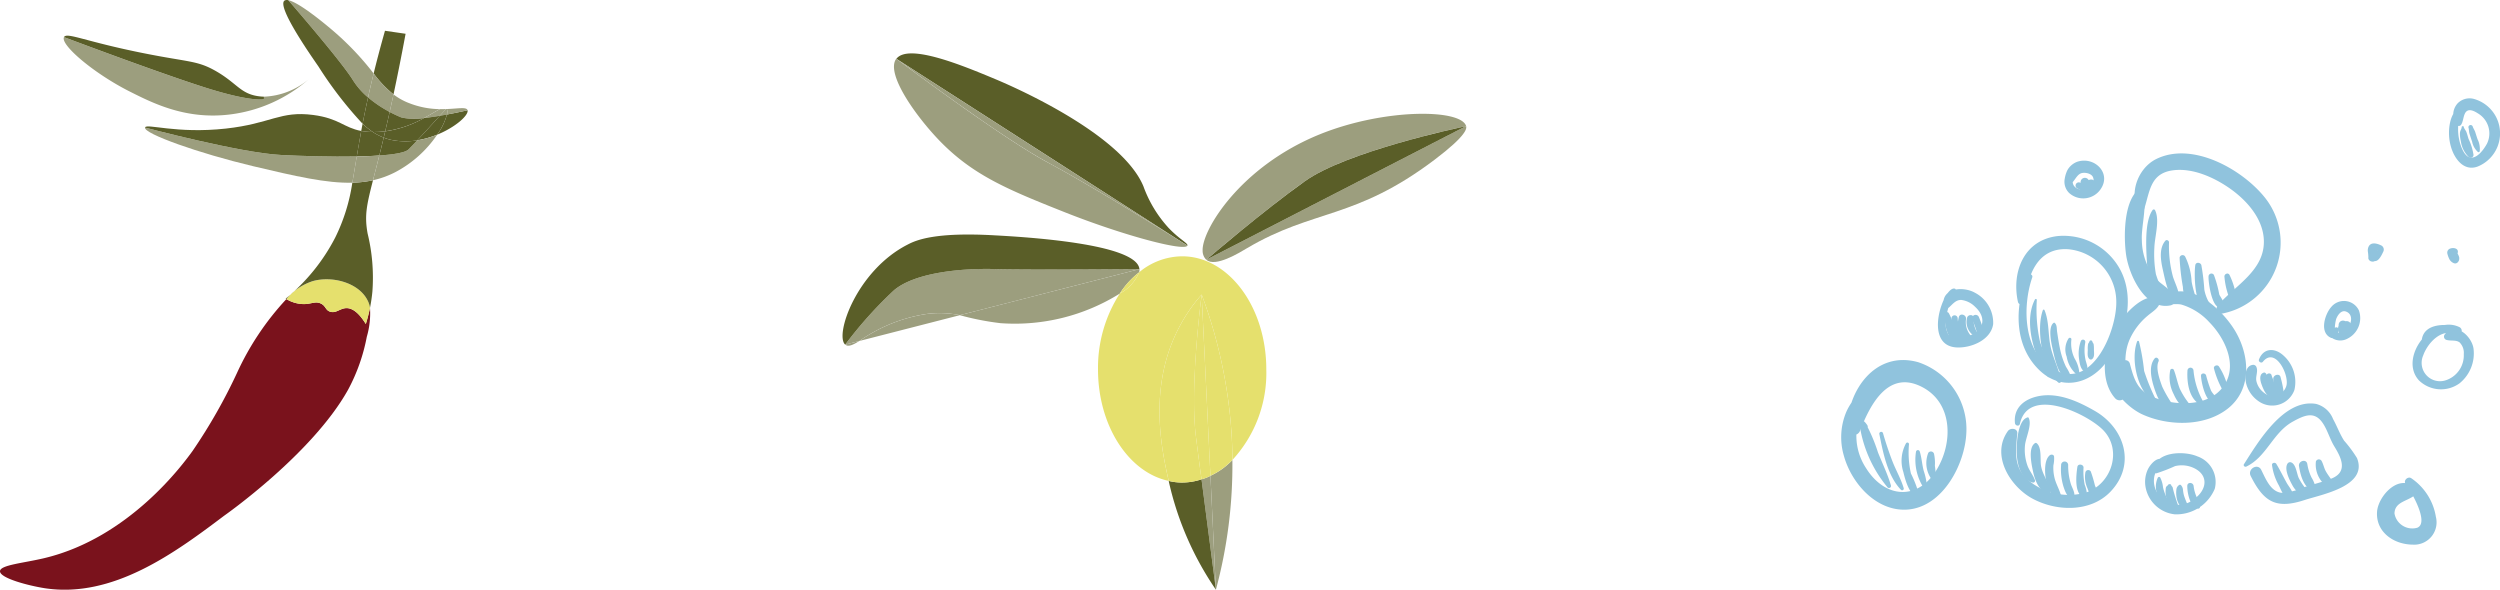 <svg id="components" xmlns="http://www.w3.org/2000/svg" xmlns:xlink="http://www.w3.org/1999/xlink" width="284.921" height="67.208" viewBox="0 0 284.921 67.208">
  <defs>
    <clipPath id="clip-path">
      <rect id="Rectangle_78" data-name="Rectangle 78" width="53.295" height="67.208" fill="none"/>
    </clipPath>
    <clipPath id="clip-path-2">
      <rect id="Rectangle_79" data-name="Rectangle 79" width="71.086" height="61.119" fill="none"/>
    </clipPath>
  </defs>
  <g id="Group_1474" data-name="Group 1474" clip-path="url(#clip-path)">
    <path id="Path_1883" data-name="Path 1883" d="M66.634,16.259c.143.555-1.343,1.916-3.46,2.781a7.284,7.284,0,0,0,1.113-2.3c1.317-.244,2.347-.486,2.347-.486" transform="translate(-13.349 -3.691)" fill="#5a5e28"/>
    <path id="Path_1884" data-name="Path 1884" d="M64.569,16.057c1.35-.054,2.239-.258,2.343.142,0,0-1.03.242-2.347.486a1.085,1.085,0,0,0,0-.627" transform="translate(-13.627 -3.631)" fill="#9c9e7e"/>
    <path id="Path_1885" data-name="Path 1885" d="M64.367,16.082a1.085,1.085,0,0,1,0,.627c-.261.05-.535.1-.81.138.322-.354.567-.631.69-.76l.124-.006" transform="translate(-13.425 -3.656)" fill="#9c9e7e"/>
    <path id="Path_1886" data-name="Path 1886" d="M62.912,17c.275-.042.55-.088.81-.138a7.3,7.3,0,0,1-1.113,2.295,10.686,10.686,0,0,1-2.266.642c.832-.884,1.871-2.03,2.568-2.8" transform="translate(-12.784 -3.812)" fill="#5a5e28"/>
    <path id="Path_1887" data-name="Path 1887" d="M63.8,16.089c-.123.129-.368.407-.69.76-.593.1-1.209.19-1.794.256.763-.414,1.368-.8,1.808-1.009.235.006.46,0,.676-.007" transform="translate(-12.977 -3.657)" fill="#9c9e7e"/>
    <path id="Path_1888" data-name="Path 1888" d="M61.958,17.039c-.7.768-1.736,1.914-2.568,2.8a7.981,7.981,0,0,1-2.877-.03,5.294,5.294,0,0,1-.951-.279c.053-.235.111-.472.17-.716a12.532,12.532,0,0,0,4.432-1.517c.586-.066,1.2-.155,1.794-.255" transform="translate(-11.829 -3.847)" fill="#5a5e28"/>
    <path id="Path_1889" data-name="Path 1889" d="M58.577,14.974a9.89,9.89,0,0,0,3.563.705c-.441.207-1.045.6-1.809,1.009a6.7,6.7,0,0,1-2.608-.067c-.379-.153-.832-.363-1.317-.619.052-.23.1-.459.157-.7.085-.4.182-.827.283-1.3a7.155,7.155,0,0,0,1.73.973" transform="translate(-11.998 -3.24)" fill="#9c9e7e"/>
    <path id="Path_1890" data-name="Path 1890" d="M59.083,20.375a10.686,10.686,0,0,0,2.266-.642,13.176,13.176,0,0,1-4.75,4.26,10.427,10.427,0,0,1-2.565.933c.2-.788.443-1.71.718-2.82,1.7-.117,2.96-.332,3.33-.692.242-.238.6-.606,1-1.04" transform="translate(-11.524 -4.384)" fill="#9c9e7e"/>
    <path id="Path_1891" data-name="Path 1891" d="M59.263,20.458c-.4.434-.76.8-1,1.04-.37.359-1.634.575-3.33.692.155-.617.323-1.294.5-2.04a5.286,5.286,0,0,0,.95.279,8,8,0,0,0,2.877.03" transform="translate(-11.703 -4.467)" fill="#5a5e28"/>
    <path id="Path_1892" data-name="Path 1892" d="M43.09,44.138a9.612,9.612,0,0,1-.367,3.31A20.94,20.94,0,0,1,40.6,53.459c-4.093,7.355-14.127,14.37-14.127,14.37-5.663,4.273-12.71,9.453-20.464,8.265C4.144,75.8.883,74.945.921,74.151c.03-.7,2.649-.916,4.994-1.47,9.736-2.3,15.886-10.758,16.957-12.234a61.977,61.977,0,0,0,5.062-8.892,31.655,31.655,0,0,1,5.611-8.394.033.033,0,0,0,.014-.017,3.906,3.906,0,0,0,2.011.57c.86-.01,1.293-.353,1.9-.07.595.274.515.738,1.05.928.691.247,1.154-.4,1.91-.4.505.006,1.257.306,2.179,1.81a18.64,18.64,0,0,0,.475-1.846" transform="translate(-0.921 -9.058)" fill="#7a121c"/>
    <path id="Path_1893" data-name="Path 1893" d="M51.231,43.576a18.642,18.642,0,0,1-.475,1.846c-.923-1.5-1.674-1.8-2.179-1.81-.756,0-1.219.643-1.91.4-.535-.19-.455-.654-1.05-.928-.612-.283-1.044.06-1.9.07a3.906,3.906,0,0,1-2.011-.57,6.463,6.463,0,0,1,3.059-2.06c2.211-.6,5.148.2,6.172,2.162a2.779,2.779,0,0,1,.3.893" transform="translate(-9.062 -8.496)" fill="#e5e06d"/>
    <path id="Path_1894" data-name="Path 1894" d="M51.482,38.907a18.288,18.288,0,0,1-.272,1.851,2.81,2.81,0,0,0-.3-.893c-1.024-1.965-3.962-2.758-6.172-2.162a6.469,6.469,0,0,0-3.059,2.06l-.082-.047a21.94,21.94,0,0,0,5.642-6.951A20.941,20.941,0,0,0,49.195,26.5a12.262,12.262,0,0,0,2.356-.281c-.752,2.936-.972,4.051-.619,6.05a21.277,21.277,0,0,1,.55,6.637" transform="translate(-9.041 -5.679)" fill="#5a5e28"/>
    <path id="Path_1895" data-name="Path 1895" d="M57.6,17.121a6.685,6.685,0,0,0,2.608.067A12.538,12.538,0,0,1,55.774,18.7c.157-.678.331-1.409.506-2.2.485.255.939.465,1.317.618" transform="translate(-11.872 -3.74)" fill="#5a5e28"/>
    <path id="Path_1896" data-name="Path 1896" d="M57.768,5.278c-.514,2.768-.992,5.115-1.377,6.914a12.808,12.808,0,0,1-2.263-2.384c.366-1.505.8-3.136,1.29-4.871.785.113,1.565.229,2.349.342" transform="translate(-11.543 -1.43)" fill="#5a5e28"/>
    <path id="Path_1897" data-name="Path 1897" d="M56.232,13.406c-.1.475-.2.906-.283,1.3-.054.24-.1.47-.157.7a13.724,13.724,0,0,1-2.461-1.658c.189-.856.4-1.763.639-2.728a12.757,12.757,0,0,0,2.263,2.384" transform="translate(-11.384 -2.645)" fill="#9c9e7e"/>
    <path id="Path_1898" data-name="Path 1898" d="M55.638,16.089c-.175.792-.349,1.524-.507,2.2a10.336,10.336,0,0,1-1.411.078,8.319,8.319,0,0,1-1.165-.941c.173-.905.38-1.906.621-3a13.724,13.724,0,0,0,2.461,1.658" transform="translate(-11.229 -3.326)" fill="#5a5e28"/>
    <path id="Path_1899" data-name="Path 1899" d="M55.422,19.254c-.059.244-.118.483-.17.717a6,6,0,0,1-1.241-.639,10.334,10.334,0,0,0,1.411-.078" transform="translate(-11.52 -4.289)" fill="#5a5e28"/>
    <path id="Path_1900" data-name="Path 1900" d="M54.794,19.961c-.182.746-.349,1.422-.5,2.04-.783.056-1.654.089-2.572.109.111-.678.237-1.4.379-2.178.042-.231.086-.479.132-.73a7.773,7.773,0,0,0,1.092.114c.075,0,.157.006.234.006a5.961,5.961,0,0,0,1.241.639" transform="translate(-11.062 -4.278)" fill="#5a5e28"/>
    <path id="Path_1901" data-name="Path 1901" d="M54.164,22.7c-.275,1.11-.518,2.032-.718,2.819a12.254,12.254,0,0,1-2.356.281c.162-.908.32-1.887.5-2.991.919-.019,1.789-.053,2.572-.109" transform="translate(-10.937 -4.976)" fill="#9c9e7e"/>
    <path id="Path_1902" data-name="Path 1902" d="M53.68,19.117c-.077,0-.158,0-.234-.006A7.767,7.767,0,0,1,52.355,19c.054-.266.1-.536.161-.822a8.172,8.172,0,0,0,1.165.941" transform="translate(-11.189 -4.074)" fill="#5a5e28"/>
    <path id="Path_1903" data-name="Path 1903" d="M45.7,22.012c-.182,1.1-.339,2.084-.5,2.991-2.955.078-6.456-.732-11.3-1.878-6.184-1.469-12.5-3.711-12.332-4.408,0,0,10.816,2.88,15.464,3.124,2.336.124,5.735.228,8.67.172" transform="translate(-5.041 -4.181)" fill="#9c9e7e"/>
    <path id="Path_1904" data-name="Path 1904" d="M45.7,21.63c-2.935.056-6.333-.048-8.67-.172-4.648-.244-15.464-3.124-15.464-3.124.124-.512,3.557.739,9.2.12,5.165-.567,6.2-2.049,9.974-1.553,2.957.388,3.478,1.454,5.474,1.822-.046.251-.09.5-.132.729-.142.78-.267,1.5-.379,2.178" transform="translate(-5.042 -3.799)" fill="#5a5e28"/>
    <path id="Path_1905" data-name="Path 1905" d="M51.7,8.938q-.354,1.448-.638,2.728a8.323,8.323,0,0,1-1.716-1.956C48.007,7.523,41.972.585,41.972.585c1.325.267,4.561,3.021,5.045,3.432A32.532,32.532,0,0,1,51.7,8.938" transform="translate(-9.116 -0.562)" fill="#9c9e7e"/>
    <path id="Path_1906" data-name="Path 1906" d="M50.922,11.661c-.241,1.091-.448,2.092-.621,3a44.2,44.2,0,0,1-5.038-6.533C44.19,6.581,40.569,1.357,41.378.64A.514.514,0,0,1,41.83.579s6.035,6.938,7.376,9.127a8.375,8.375,0,0,0,1.716,1.956" transform="translate(-8.974 -0.556)" fill="#5a5e28"/>
    <path id="Path_1907" data-name="Path 1907" d="M32.813,12.629a8.4,8.4,0,0,0,5.1-1.985,16.736,16.736,0,0,1-8.873,4C24,15.3,20.217,13.4,17.554,12.061,13.428,9.99,9.574,6.7,10.024,5.843c0,0,10.429,3.936,15.906,5.687s6.875,1.389,6.875,1.389Z" transform="translate(-2.731 -1.611)" fill="#9c9e7e"/>
    <path id="Path_1908" data-name="Path 1908" d="M32.822,12.588l-.007.29s-1.4.365-6.875-1.389S10.033,5.8,10.033,5.8c.314-.591,2.383.5,9.115,1.841,5.109,1.022,6.035.816,8.123,1.989C29.694,11,30.1,12.2,32.079,12.519a5.839,5.839,0,0,0,.743.069" transform="translate(-2.74 -1.57)" fill="#5a5e28"/>
  </g>
  <g id="Group_1476" data-name="Group 1476" transform="translate(96.027 6.088)" clip-path="url(#clip-path-2)">
    <path id="Path_1909" data-name="Path 1909" d="M210.413,19.151c.073.219.182.985-3.61,3.847-9.062,6.838-13.765,5.579-21.35,10.065-.948.564-3.629,2.205-4.649,1.33l.018-.018,29.555-15.207Z" transform="translate(-139.349 -10.87)" fill="#9c9e7e"/>
    <path id="Path_1910" data-name="Path 1910" d="M210.338,18.9l-.036.018c-.8.165-13.6,2.881-18.343,6.272-4.74,3.373-10.83,8.606-11.213,8.934l-.018.018a1.426,1.426,0,0,1-.419-1.04c-.11-2.3,4.266-9.589,13.383-13.272,7.329-2.954,16.063-2.9,16.646-.93" transform="translate(-139.274 -10.622)" fill="#9c9e7e"/>
    <path id="Path_1911" data-name="Path 1911" d="M210.379,19.173,180.824,34.379c.383-.329,6.473-5.561,11.213-8.934,4.741-3.391,17.54-6.109,18.342-6.272" transform="translate(-139.352 -10.874)" fill="#5a5e28"/>
    <path id="Path_1912" data-name="Path 1912" d="M175.852,36.635c5.288,0,9.591,5.761,9.591,12.891a14.6,14.6,0,0,1-3.865,10.32c0-1.113-.036-2.28-.128-3.483a55.557,55.557,0,0,0-3.373-15.37,18.377,18.377,0,0,0-2.443,3.5c-3.7,6.8-2.152,14.057-1.313,17.74-4.576-.966-8.058-6.29-8.058-12.708a15.608,15.608,0,0,1,2.48-8.642,4.873,4.873,0,0,0,2.206-2.425,7.738,7.738,0,0,1,4.9-1.823" transform="translate(-137.152 -13.512)" fill="#e5e06d"/>
    <path id="Path_1913" data-name="Path 1913" d="M183.859,63.978a54.547,54.547,0,0,1-1.878,14.787l-.621-12.982a8.165,8.165,0,0,0,2.5-1.8" transform="translate(-139.433 -17.645)" fill="#9c9e7e"/>
    <path id="Path_1914" data-name="Path 1914" d="M183.552,57.139c.091,1.2.127,2.37.127,3.483a8.179,8.179,0,0,1-2.5,1.8l-1-20.657a55.547,55.547,0,0,1,3.373,15.37" transform="translate(-139.255 -14.288)" fill="#e5e06d"/>
    <path id="Path_1915" data-name="Path 1915" d="M181.179,66.1l.62,12.982s-.893-6.838-1.641-12.58a4.395,4.395,0,0,0,1.021-.4" transform="translate(-139.252 -17.966)" fill="#9c9e7e"/>
    <path id="Path_1916" data-name="Path 1916" d="M180.026,41.769l1,20.657a4.4,4.4,0,0,1-1.02.4c-.238-1.768-.457-3.428-.621-4.759-.766-5.707.638-16.3.638-16.3" transform="translate(-139.101 -14.288)" fill="#e5e06d"/>
    <path id="Path_1917" data-name="Path 1917" d="M179.493,66.576c.748,5.743,1.641,12.58,1.641,12.58a35.377,35.377,0,0,1-5.342-12.215c-.019-.055-.019-.128-.036-.183a6.087,6.087,0,0,0,1.531.183,6.918,6.918,0,0,0,2.206-.365" transform="translate(-138.586 -18.037)" fill="#5a5e28"/>
    <path id="Path_1918" data-name="Path 1918" d="M178.687,58.069c.164,1.33.383,2.99.62,4.758a6.887,6.887,0,0,1-2.206.365,6.053,6.053,0,0,1-1.531-.183c-.839-3.683-2.388-10.939,1.313-17.74a18.416,18.416,0,0,1,2.443-3.5s-1.4,10.592-.638,16.3" transform="translate(-138.4 -14.288)" fill="#e5e06d"/>
    <path id="Path_1919" data-name="Path 1919" d="M170.139,29.2c1.313,1.4,2.316,1.823,2.225,2.1a.055.055,0,0,1-.036-.019l-.019-.018c-.018,0-.037-.019-.054-.037l-.2-.128c-.109-.054-.237-.145-.383-.237l-.291-.183L139.235,10.039,139.2,10c1.386-1.769,7.494.747,11.286,2.334,1.222.51,14.313,6.035,16.865,12.215a14.035,14.035,0,0,0,2.789,4.649" transform="translate(-133.061 -9.396)" fill="#5a5e28"/>
    <path id="Path_1920" data-name="Path 1920" d="M172.277,31.387a.056.056,0,0,0,.036.018c-.273.693-7.165-1.094-14.094-3.847-6.29-2.5-10.283-4.139-14.076-8.022-2.716-2.79-6.271-7.731-5.013-9.426h.019l.036.037c.821.619,12.034,9.024,17.3,11.832,4.449,2.37,12.107,7.11,14.842,8.806l.292.183c.145.091.273.183.383.237l.2.128c.019.018.036.037.055.037Z" transform="translate(-133.012 -9.504)" fill="#9c9e7e"/>
    <path id="Path_1921" data-name="Path 1921" d="M139.241,10.152l32.144,20.639c-2.735-1.7-10.393-6.436-14.842-8.806-5.269-2.807-16.482-11.214-17.3-11.832" transform="translate(-133.068 -9.51)" fill="#9c9e7e"/>
    <path id="Path_1922" data-name="Path 1922" d="M168.18,38.354a.867.867,0,0,1-.037.365,9.748,9.748,0,0,0-2.206,2.424,22.565,22.565,0,0,1-13.584,3.373,31,31,0,0,1-4.649-.912Z" transform="translate(-134.347 -13.772)" fill="#9c9e7e"/>
    <path id="Path_1923" data-name="Path 1923" d="M165.856,38.351,145.38,43.6a11.3,11.3,0,0,0-3.847-.128,18.071,18.071,0,0,0-7.585,3.064l-1.623.419a47.165,47.165,0,0,1,5.562-6.2c2.407-2.024,7.712-2.534,11.669-2.407,3.957.11,16.3,0,16.3,0" transform="translate(-132.023 -13.769)" fill="#9c9e7e"/>
    <path id="Path_1924" data-name="Path 1924" d="M169.182,41.208a9.748,9.748,0,0,1,2.206-2.424,4.867,4.867,0,0,1-2.206,2.424" transform="translate(-137.593 -13.837)" fill="#e5e06d"/>
    <path id="Path_1925" data-name="Path 1925" d="M165.8,37.653s-12.344.11-16.3,0c-3.957-.127-9.262.383-11.669,2.407a47.168,47.168,0,0,0-5.562,6.2c-1.221-1.058,1.277-8.423,7.111-11.4.967-.511,3.118-1.441,9.883-1.058,3.318.183,16.245.912,16.537,3.847" transform="translate(-131.969 -13.071)" fill="#5a5e28"/>
    <path id="Path_1926" data-name="Path 1926" d="M145.669,44.5l-11.432,2.935a18.062,18.062,0,0,1,7.585-3.063,11.284,11.284,0,0,1,3.847.127" transform="translate(-132.312 -14.665)" fill="#9c9e7e"/>
    <path id="Path_1927" data-name="Path 1927" d="M132.325,48.416,133.948,48c-.766.474-1.295.711-1.623.419" transform="translate(-132.023 -15.23)" fill="#9c9e7e"/>
  </g>
  <g id="Group_2058" data-name="Group 2058" transform="translate(181.968 -4789.134)">
    <path id="Path_2251" data-name="Path 2251" d="M215.627,161.559c-1.408,3.5-1.51,7.9,1.4,10.716,2.368,2.293,5.55,1.727,7.523-.751,2.285-2.869,3.515-7.363,1.673-10.749A7.341,7.341,0,0,0,219.132,157c-3.841.434-5.279,4.074-4.54,7.484.109.506.827.355.86-.116.2-2.937,1.413-6.11,4.889-5.865a6.035,6.035,0,0,1,5.464,6.075c.01,3.167-2.579,9.714-6.791,7.8-3.845-1.749-3.957-7.268-2.791-10.657.131-.382-.451-.525-.6-.164" transform="translate(-166.582 4659.037)" fill="#90c3dd"/>
    <path id="Path_2252" data-name="Path 2252" d="M227.766,162.543c.574.339,1.321.069,1.98.237a7.072,7.072,0,0,1,3.145,2c1.979,2.017,3.54,5.547,1.109,7.878-1.7,1.632-4.668,1.585-6.771.923-2.39-.751-2.828-1.9-3.4-4.1a.521.521,0,0,0-.756-.307c-3.039,1.836.121,5.181,2.206,6.12,2.925,1.32,7,1.408,9.641-.61,3-2.291,2.57-6.467.653-9.324-1.51-2.253-4.77-5.227-7.661-3.66a.534.534,0,0,0-.267.464c0,.056,0,.112,0,.167a.249.249,0,0,0,.122.212" transform="translate(-163.065 4661.077)" fill="#90c3dd"/>
    <path id="Path_2253" data-name="Path 2253" d="M224.472,157.409c.829-2.069.625-4.481,3.4-4.876,2.265-.321,4.721.79,6.529,2.055,1.9,1.331,3.757,3.393,3.878,5.828.174,3.506-3.248,5.2-5.231,7.489a.566.566,0,0,0,.547.936,8.238,8.238,0,0,0,4.849-13.152c-2.555-3.239-8.3-6.52-12.456-4.434-2.126,1.069-3.232,4.154-1.774,6.187a.144.144,0,0,0,.258-.034" transform="translate(-162.243 4656.019)" fill="#90c3dd"/>
    <path id="Path_2254" data-name="Path 2254" d="M205.073,169.709c-1.609-.413-3.024,1.452-3.6,2.723a7.454,7.454,0,0,0-.305,5.022c.848,3.123,3.665,6.35,7.157,6.165,4.077-.217,6.659-5.138,6.809-8.767a8.035,8.035,0,0,0-5.481-8.033c-4.88-1.374-8.089,3.213-8.111,7.567a.764.764,0,0,0,1.492.2c1.168-3,3.2-6.871,6.98-4.979,3.648,1.825,3.609,6.479,1.687,9.546-2.193,3.5-5.882,3.117-7.989-.249a6.685,6.685,0,0,1-1.02-4.8c.352-1.737,2.07-2.644,2.467-4.236a.133.133,0,0,0-.09-.158" transform="translate(-173 4663.596)" fill="#90c3dd"/>
    <path id="Path_2257" data-name="Path 2257" d="M227.522,161.865c-1.933-.865-4.4,2.182-5.218,3.661-1.211,2.194-1.65,5.775.153,7.741a.694.694,0,0,0,1.153-.3c.33-2.277-.512-4.282.512-6.529a7.538,7.538,0,0,1,2.011-2.611c.652-.553,1.314-.865,1.474-1.746a.2.2,0,0,0-.086-.212" transform="translate(-163.336 4661.291)" fill="#90c3dd"/>
    <path id="Path_2258" data-name="Path 2258" d="M224.517,153.328c-1.892,1.24-1.856,5.591-1.578,7.536.332,2.319,2.2,6.414,5.113,5.761a.641.641,0,0,0,.376-.927c-.485-1.06-1.52-1.4-2.257-2.284a7.113,7.113,0,0,1-1.436-4.236c-.088-1.651.752-4.327,0-5.79a.163.163,0,0,0-.223-.059" transform="translate(-162.6 4657.302)" fill="#90c3dd"/>
    <path id="Path_2259" data-name="Path 2259" d="M245.546,176.363c.547.715,2.769,4.441,1.326,5.01a2.056,2.056,0,0,1-2.589-1.62c.021-1.345,1.486-1.392,2.293-2.083a.651.651,0,0,0-.13-1.01c-1.812-1.356-4.03,1.166-4.151,2.885-.162,2.325,1.909,3.729,4.049,3.751A2.548,2.548,0,0,0,249,180.131a6.584,6.584,0,0,0-2.813-4.407c-.373-.243-.926.262-.64.64" transform="translate(-153.354 4667.908)" fill="#90c3dd"/>
    <path id="Path_2260" data-name="Path 2260" d="M246.418,165.681a4.618,4.618,0,0,1,1.659-.913,4.13,4.13,0,0,1,1.976.23.474.474,0,0,0,.363-.863c-3.114-1.575-7.018,3.464-4.652,6.051a3.606,3.606,0,0,0,4.625.336,4.38,4.38,0,0,0,1.594-3.963c-.19-1.368-2-3.108-3.257-1.634a.393.393,0,0,0,.171.647c.473.142,1.081-.021,1.492.279a1.679,1.679,0,0,1,.485,1.352,2.985,2.985,0,0,1-2.06,2.974,2.091,2.091,0,0,1-2.563-2.835c.484-1.387,2.073-3.146,3.688-2.392l.363-.861c-1.349-.367-3.842-.466-4.195,1.354a.215.215,0,0,0,.311.237" transform="translate(-152.049 4662.299)" fill="#90c3dd"/>
    <path id="Path_2262" data-name="Path 2262" d="M216.034,161.9c-1.327,2.529-.1,6.6,1.451,8.8.081.111.316.091.295-.081a25.984,25.984,0,0,0-1.159-3.814,17.234,17.234,0,0,1-.38-4.848.112.112,0,0,0-.206-.056" transform="translate(-166.077 4661.356)" fill="#90c3dd"/>
    <path id="Path_2263" data-name="Path 2263" d="M216.564,162.741c-.8,2.207-.066,6.644,1.747,8.232a.2.2,0,0,0,.33-.193c-.242-1.374-.954-2.632-1.225-4.021-.258-1.32-.142-2.768-.662-4.018a.1.1,0,0,0-.19,0" transform="translate(-165.711 4661.745)" fill="#90c3dd"/>
    <path id="Path_2264" data-name="Path 2264" d="M217.4,163.711c-.715.56-.181,2.619-.016,3.359.223.975.652,2.925,1.824,3.176a.2.2,0,0,0,.245-.245,5.579,5.579,0,0,0-.633-1.292,9.04,9.04,0,0,1-.709-2.176c-.124-.59-.209-1.194-.3-1.79-.058-.364.009-.767-.268-1.032a.1.1,0,0,0-.139,0" transform="translate(-165.331 4662.226)" fill="#90c3dd"/>
    <path id="Path_2265" data-name="Path 2265" d="M218.562,164.932a2.307,2.307,0,0,0-.212,2.076,3.411,3.411,0,0,0,1.165,2.057.19.19,0,0,0,.282-.162,3.822,3.822,0,0,0-.546-1.694,3.911,3.911,0,0,1-.369-2.142.176.176,0,0,0-.32-.134" transform="translate(-164.78 4662.778)" fill="#90c3dd"/>
    <path id="Path_2266" data-name="Path 2266" d="M219.47,165.18a4.148,4.148,0,0,0-.2,1.985c.077.528.156,1.241.681,1.5a.149.149,0,0,0,.215-.087c.173-.444-.072-.868-.162-1.315a5.077,5.077,0,0,1-.025-1.939.263.263,0,0,0-.507-.14" transform="translate(-164.295 4662.848)" fill="#90c3dd"/>
    <path id="Path_2267" data-name="Path 2267" d="M220.124,165.175c-.018.111-.121.177-.153.3a3,3,0,0,0-.034.641c0,.346-.093.807.19,1.056a.234.234,0,0,0,.323,0c.283-.249.193-.711.19-1.056a4.058,4.058,0,0,0-.029-.6c-.025-.146-.14-.223-.158-.344a.172.172,0,0,0-.329,0" transform="translate(-163.965 4662.876)" fill="#90c3dd"/>
    <path id="Path_2268" data-name="Path 2268" d="M223.832,165.173c-.73,1.995,0,5.538,1.794,6.788a.217.217,0,0,0,.317-.243,23.749,23.749,0,0,1-1.306-3.2,24.564,24.564,0,0,0-.582-3.349.116.116,0,0,0-.223,0" transform="translate(-162.242 4662.893)" fill="#90c3dd"/>
    <path id="Path_2269" data-name="Path 2269" d="M225.236,166.482c-.746.908-.345,2.458-.016,3.452s1.035,2.773,2.352,2.586a.172.172,0,0,0,.1-.249,14.341,14.341,0,0,1-1.572-2.58c-.261-.715-.777-2.12-.422-2.869.125-.264-.226-.6-.442-.339" transform="translate(-161.644 4663.508)" fill="#90c3dd"/>
    <path id="Path_2270" data-name="Path 2270" d="M226.337,167.407a4.184,4.184,0,0,0,.4,2.744c.364.811.93,1.7,1.9,1.659.112,0,.223-.139.142-.245a8.918,8.918,0,0,1-1.358-2.057c-.271-.69-.4-1.432-.661-2.1a.223.223,0,0,0-.426,0" transform="translate(-160.966 4663.917)" fill="#90c3dd"/>
    <path id="Path_2271" data-name="Path 2271" d="M227.641,167.5c-.084,1.476.218,3.478,1.8,4.018.127.043.209-.1.158-.206a8.94,8.94,0,0,1-1.268-3.811.344.344,0,0,0-.689,0" transform="translate(-160.308 4663.88)" fill="#90c3dd"/>
    <path id="Path_2272" data-name="Path 2272" d="M228.684,167.89c.055.86.571,3.376,1.833,3.163a.185.185,0,0,0,.127-.223c-.094-.481-.6-.839-.821-1.28a15.693,15.693,0,0,1-.563-1.737c-.108-.289-.6-.273-.575.077" transform="translate(-159.808 4664.089)" fill="#90c3dd"/>
    <path id="Path_2273" data-name="Path 2273" d="M229.7,167.375a10.488,10.488,0,0,0,1.354,3.048.206.206,0,0,0,.349-.143,7.5,7.5,0,0,0-1.128-3.146c-.172-.3-.7-.1-.575.242" transform="translate(-159.337 4663.792)" fill="#90c3dd"/>
    <path id="Path_2274" data-name="Path 2274" d="M225.171,155.008c-.939,1.314-.728,4.45-.635,5.992.084,1.4.358,3.639,1.917,4.139.18.057.289-.146.223-.292a12.116,12.116,0,0,1-1.122-2.54,13.147,13.147,0,0,1-.174-3.052c.04-1.234.641-3.117.072-4.246a.164.164,0,0,0-.28,0" transform="translate(-161.817 4658.072)" fill="#90c3dd"/>
    <path id="Path_2275" data-name="Path 2275" d="M226.094,157.375c-.758.9-.52,2.269-.279,3.34.248,1.1.615,3.049,1.553,3.8a.138.138,0,0,0,.226-.059c.316-.936-.345-2.077-.628-2.964a13.355,13.355,0,0,1-.453-3.944c-.006-.195-.273-.344-.419-.173" transform="translate(-161.281 4659.197)" fill="#90c3dd"/>
    <path id="Path_2276" data-name="Path 2276" d="M227.031,158.789a25.51,25.51,0,0,0,.375,3.306,3.326,3.326,0,0,0,1.34,2.571.235.235,0,0,0,.351-.2c-.1-1.022-.537-1.985-.7-3a7.229,7.229,0,0,0-.737-2.843.342.342,0,0,0-.633.171" transform="translate(-160.592 4659.748)" fill="#90c3dd"/>
    <path id="Path_2277" data-name="Path 2277" d="M228.265,159.31c-.162.879-.134,5.56,1.591,5.071a.2.2,0,0,0,.143-.143,1.142,1.142,0,0,0-.237-.777,4.758,4.758,0,0,1-.47-1.343,25.386,25.386,0,0,0-.341-2.807c-.1-.308-.619-.369-.686,0" transform="translate(-160.036 4660.03)" fill="#90c3dd"/>
    <path id="Path_2278" data-name="Path 2278" d="M229.269,160.206c-.05.577.413,4.114,1.56,3.463.49-.279-.22-1.1-.339-1.4a12.837,12.837,0,0,0-.612-2.226.329.329,0,0,0-.609.164" transform="translate(-159.532 4660.423)" fill="#90c3dd"/>
    <path id="Path_2279" data-name="Path 2279" d="M230.5,160.288a8.536,8.536,0,0,0,.994,3.323c.128.174.457.14.447-.121a8.8,8.8,0,0,0-.864-3.444c-.173-.332-.646-.094-.577.242" transform="translate(-158.949 4660.424)" fill="#90c3dd"/>
    <path id="Path_2283" data-name="Path 2283" d="M202.625,171.987l-.013.018c.133.433.8.149.569-.239a3.2,3.2,0,0,0-.3-.382.351.351,0,0,0-.594.246,14.432,14.432,0,0,0,3.205,7.225.229.229,0,0,0,.38-.221c-.375-1.289-.979-2.517-1.476-3.763a19.088,19.088,0,0,0-1.46-3.416c-.184.139-.366.28-.549.42a1.379,1.379,0,0,1,.3.265c.043-.173.088-.345.137-.519-.055.012-.109.024-.162.032-.192-.015-.229.292-.044.333" transform="translate(-172.332 4665.831)" fill="#90c3dd"/>
    <path id="Path_2284" data-name="Path 2284" d="M203.824,172.384c.419,2.1.924,4.746,2.465,6.349a.189.189,0,0,0,.313-.183c-.317-1.073-.9-2.057-1.3-3.1s-.755-2.1-1.063-3.179a.216.216,0,0,0-.416.114" transform="translate(-171.605 4666.226)" fill="#90c3dd"/>
    <path id="Path_2285" data-name="Path 2285" d="M206.044,173.033a4.149,4.149,0,0,0-.305,3.281c.234.978.641,2.421,1.56,2.946a.19.19,0,0,0,.283-.162,13.023,13.023,0,0,0-.982-2.626,10.89,10.89,0,0,1-.22-3.347.182.182,0,0,0-.336-.091" transform="translate(-170.784 4666.622)" fill="#90c3dd"/>
    <path id="Path_2286" data-name="Path 2286" d="M206.686,173.687a5.888,5.888,0,0,0,1,4.345c.086.108.258.015.26-.106a7.2,7.2,0,0,0-.38-2.013c-.2-.733-.232-1.511-.46-2.226a.218.218,0,0,0-.417,0" transform="translate(-170.286 4666.898)" fill="#90c3dd"/>
    <path id="Path_2287" data-name="Path 2287" d="M207.677,173.81a3.142,3.142,0,0,0,.428,3.058c.155.186.436.024.448-.187a13.18,13.18,0,0,0-.118-1.415,5.022,5.022,0,0,0-.1-1.367.368.368,0,0,0-.662-.088" transform="translate(-169.887 4666.948)" fill="#90c3dd"/>
    <path id="Path_2294" data-name="Path 2294" d="M226.269,174.447c-.644-.209-1.348.659-1.592,1.168a3.37,3.37,0,0,0-.229,2.179,3.8,3.8,0,0,0,3.3,2.946,4.749,4.749,0,0,0,4.553-2.909,3.087,3.087,0,0,0-1.989-3.7c-1.514-.656-4.832-.571-5,1.589a.345.345,0,0,0,.344.345,19.109,19.109,0,0,0,2.117-.82,3.245,3.245,0,0,1,2.176.231c1.713.836,1.43,2.508.006,3.517a2.79,2.79,0,0,1-4.2-.7,2.619,2.619,0,0,1-.318-1.973c.162-.622.876-1.188.9-1.79a.086.086,0,0,0-.059-.08" transform="translate(-161.857 4667.012)" fill="#90c3dd"/>
    <path id="Path_2295" data-name="Path 2295" d="M225.431,175.675a2.427,2.427,0,0,0,.062,2.2c.14.348.647,1.474,1.2,1.314.531-.158-.052-.854-.2-1.116a5.075,5.075,0,0,1-.479-1.286,3.1,3.1,0,0,0-.321-1.112.148.148,0,0,0-.252,0" transform="translate(-161.467 4667.881)" fill="#90c3dd"/>
    <path id="Path_2296" data-name="Path 2296" d="M226.18,176.321c-.018.049-.034.1-.052.146l.178-.177a.385.385,0,0,0-.346.4,2.681,2.681,0,0,0,1.2,2.591.255.255,0,0,0,.369-.285,19.481,19.481,0,0,1-.748-2.306.426.426,0,0,0-.3-.4l-.035-.007.178.177c-.009-.049-.016-.1-.025-.146-.037-.229-.354-.183-.416,0" transform="translate(-161.103 4668.148)" fill="#90c3dd"/>
    <path id="Path_2297" data-name="Path 2297" d="M227.091,176.251a.674.674,0,0,0-.3.494,3.071,3.071,0,0,0,.006.814,2.236,2.236,0,0,0,.644,1.333c.255.237.765.006.628-.366-.143-.391-.32-.753-.432-1.154a4.14,4.14,0,0,1-.1-.627.853.853,0,0,0-.206-.463.154.154,0,0,0-.237-.031" transform="translate(-160.718 4668.168)" fill="#90c3dd"/>
    <path id="Path_2298" data-name="Path 2298" d="M227.624,176.421a4.564,4.564,0,0,0,.267,1.529,2.6,2.6,0,0,0,.314.61,1.457,1.457,0,0,0,.582.411.188.188,0,0,0,.274-.209c-.041-.155-.035-.283-.063-.432a2.845,2.845,0,0,0-.27-.571,4.328,4.328,0,0,1-.382-1.339c-.052-.45-.736-.476-.722,0" transform="translate(-160.31 4668.104)" fill="#90c3dd"/>
    <path id="Path_2299" data-name="Path 2299" d="M215.37,172.548c.955-4.286,7.474-1.243,9.413.644,2.337,2.278,1.054,6.265-1.926,7.2a7.188,7.188,0,0,1-6.016-1.02c-2.212-1.553-2.01-3.315-1.768-5.7.063-.627-.781-.706-1.078-.29-1.958,2.753.251,6.3,2.788,7.683,2.726,1.482,6.613,1.6,8.894-.765,2.965-3.079,1.62-7.263-1.753-9.209-1.892-1.09-4.161-2.128-6.395-1.7-1.625.313-2.914,1.318-2.723,3.085.032.295.485.416.563.075" transform="translate(-167.132 4664.885)" fill="#90c3dd"/>
    <path id="Path_2300" data-name="Path 2300" d="M215.707,171c-1.134.268-1.271,2.85-1.272,3.779,0,1.278.36,3.309,1.83,3.654a.211.211,0,0,0,.258-.258c-.195-.579-.6-1.029-.829-1.6a5.342,5.342,0,0,1-.311-2.358c.06-.843.86-2.445.4-3.185a.062.062,0,0,0-.071-.029" transform="translate(-166.568 4665.697)" fill="#90c3dd"/>
    <path id="Path_2301" data-name="Path 2301" d="M216.031,172.992c-.839.5-.422,2.414-.257,3.191.2.957.669,2.408,1.821,2.5a.2.2,0,0,0,.186-.243c-.209-.983-.893-1.794-1.081-2.824-.128-.7.109-2.122-.5-2.6a.145.145,0,0,0-.17-.022" transform="translate(-166.051 4666.633)" fill="#90c3dd"/>
    <path id="Path_2302" data-name="Path 2302" d="M217.159,173.963c-.64.519-.563,1.952-.448,2.67.14.9.512,2.007,1.5,2.218a.206.206,0,0,0,.251-.249c-.193-.78-.637-1.438-.79-2.234a4.761,4.761,0,0,1-.091-1.277,3.414,3.414,0,0,0,.075-1c-.044-.24-.341-.258-.5-.131" transform="translate(-165.525 4667.066)" fill="#90c3dd"/>
    <path id="Path_2303" data-name="Path 2303" d="M217.876,174.814a6.677,6.677,0,0,0,.277,2.479c.167.487.413,1.272,1.023,1.287a.189.189,0,0,0,.174-.133c.17-.459-.242-1.06-.37-1.5a7.163,7.163,0,0,1-.3-2.135.4.4,0,0,0-.807,0" transform="translate(-164.942 4667.322)" fill="#90c3dd"/>
    <path id="Path_2304" data-name="Path 2304" d="M219.168,174.91c-.134.914-.426,3.292.9,3.537a.164.164,0,0,0,.2-.115,3.507,3.507,0,0,0-.261-1.374,7.308,7.308,0,0,1-.137-1.955c.019-.392-.641-.494-.7-.093" transform="translate(-164.381 4667.431)" fill="#90c3dd"/>
    <path id="Path_2305" data-name="Path 2305" d="M219.773,175.315a3.067,3.067,0,0,0,.22,1.812c.168.463.392,1.087.936,1.184a.232.232,0,0,0,.28-.159c.1-.481-.2-.908-.361-1.348a14.065,14.065,0,0,0-.467-1.569.336.336,0,0,0-.607.08" transform="translate(-164.068 4667.629)" fill="#90c3dd"/>
    <path id="Path_2306" data-name="Path 2306" d="M232.289,177.12c2.306-1.107,3.021-3.859,5.271-5.11,1.339-.743,2.479-1.243,3.427.145.553.808.81,1.825,1.324,2.664.793,1.295,1.62,2.931-.391,3.695-1,.382-2.063.637-3.086.969a6.607,6.607,0,0,1-2.573.627c-1.239-.171-1.784-1.634-2.278-2.614-.4-.8-1.6-.1-1.2.7,1.5,3,2.922,3.792,6.137,2.741,1.949-.64,7.273-1.582,5.973-4.793a14.446,14.446,0,0,0-1.466-1.977c-.5-.776-.809-1.657-1.256-2.459a2.847,2.847,0,0,0-1.951-1.73c-3.677-.612-6.611,4.379-8.205,6.871-.115.181.106.352.273.273" transform="translate(-158.242 4665.187)" fill="#90c3dd"/>
    <path id="Path_2307" data-name="Path 2307" d="M234.174,174.771a6.348,6.348,0,0,0,.768,2.3c.267.512.6,1.544,1.287,1.528a.248.248,0,0,0,.211-.122c.3-.575-.3-1.156-.577-1.647-.407-.73-.768-1.479-1.2-2.194-.125-.206-.519-.14-.49.133" transform="translate(-157.203 4667.366)" fill="#90c3dd"/>
    <path id="Path_2308" data-name="Path 2308" d="M235.468,174.559c-.518.6.171,1.934.5,2.538.3.547.938,1.349,1.623.852a.2.2,0,0,0,.04-.3,6.7,6.7,0,0,1-.93-1.361c-.236-.492-.308-1.529-.83-1.778a.342.342,0,0,0-.4.052" transform="translate(-156.677 4667.341)" fill="#90c3dd"/>
    <path id="Path_2309" data-name="Path 2309" d="M236.262,174.975c.158,1,.521,2.458,1.6,2.8a.246.246,0,0,0,.31-.237,3.452,3.452,0,0,0-.475-1.256,5.389,5.389,0,0,1-.491-1.563c-.111-.624-1.044-.354-.947.261" transform="translate(-156.215 4667.291)" fill="#90c3dd"/>
    <path id="Path_2310" data-name="Path 2310" d="M237.578,174.506a3.078,3.078,0,0,0,1.2,2.787c.382.264.874-.255.633-.633-.229-.355-.492-.681-.7-1.054s-.28-.812-.487-1.187a.36.36,0,0,0-.65.087" transform="translate(-155.609 4667.238)" fill="#90c3dd"/>
    <path id="Path_2311" data-name="Path 2311" d="M234.1,167.143c1.383-1.737,2.978,1.374,2.7,2.666a1.6,1.6,0,0,1-2.551.87,2.284,2.284,0,0,1-.888-1.37c-.1-.522.214-1.065.015-1.556a.389.389,0,0,0-.46-.259c-.87.152-.877,1.38-.733,2.048a3.491,3.491,0,0,0,1.427,2.086,2.686,2.686,0,0,0,4.089-1.278,4.033,4.033,0,0,0-1.252-3.931c-.986-.9-2.278-.88-2.79.469-.09.239.279.46.439.255" transform="translate(-158.177 4663.229)" fill="#90c3dd"/>
    <path id="Path_2312" data-name="Path 2312" d="M233.653,167.547c-.643.218-.338,1.124-.162,1.559.149.369.566,1.384,1.134,1.1.506-.254-.088-1.034-.221-1.339-.087-.2-.346-1.46-.75-1.324" transform="translate(-157.635 4664.054)" fill="#90c3dd"/>
    <path id="Path_2313" data-name="Path 2313" d="M233.749,167.891c.029.3-.027.544.031.855s.122.649.211.964a2.024,2.024,0,0,0,.848,1.334.2.2,0,0,0,.292-.167,4.088,4.088,0,0,0-.357-1.591c-.075-.251-.143-.506-.2-.759s-.195-.475-.249-.714c-.072-.316-.606-.255-.574.077" transform="translate(-157.405 4664.087)" fill="#90c3dd"/>
    <path id="Path_2314" data-name="Path 2314" d="M234.272,168.26a4.378,4.378,0,0,0,.839,2.451.253.253,0,0,0,.428-.177,11.8,11.8,0,0,0-.426-2.507c-.078-.553-.93-.323-.84.233" transform="translate(-157.159 4664.136)" fill="#90c3dd"/>
    <path id="Path_2315" data-name="Path 2315" d="M210.269,161.058c-1.24-.354-3.732,6.517.236,6.7,1.638.075,3.872-.843,4.14-2.651a3.853,3.853,0,0,0-2.094-3.592c-1.277-.727-3.78-.594-3.571,1.424a.374.374,0,0,0,.628.261c.438-.389.781-.882,1.421-.854a2.682,2.682,0,0,1,1.569.793c1.27,1.175,1.047,2.6-.587,3.245-.7.277-1.862.618-2.442-.065a2.719,2.719,0,0,1-.251-2.1,7.783,7.783,0,0,1,.693-2.223c.052-.1.615-.842.257-.944" transform="translate(-169.455 4660.974)" fill="#90c3dd"/>
    <path id="Path_2316" data-name="Path 2316" d="M208.9,163.1c-.146,1.084.349,3.357,1.7,3.477.264.024.369-.285.277-.484a4.33,4.33,0,0,0-.509-.684,3.212,3.212,0,0,1-.431-.891,6.385,6.385,0,0,0-.6-1.538.239.239,0,0,0-.442.119" transform="translate(-169.207 4661.838)" fill="#90c3dd"/>
    <path id="Path_2317" data-name="Path 2317" d="M209.4,163.455a2.908,2.908,0,0,0,.375,1.75c.268.445.653,1,1.228.824a.2.2,0,0,0,.14-.186c-.027-.475-.372-.621-.616-1a2.672,2.672,0,0,1-.416-1.39.356.356,0,0,0-.711,0" transform="translate(-168.963 4661.954)" fill="#90c3dd"/>
    <path id="Path_2318" data-name="Path 2318" d="M209.987,163.366A2.4,2.4,0,0,0,211,166.1a.358.358,0,0,0,.432-.559,2.321,2.321,0,0,1-.627-1.948c.087-.532-.72-.768-.823-.226" transform="translate(-168.71 4661.929)" fill="#90c3dd"/>
    <path id="Path_2319" data-name="Path 2319" d="M210.6,163.461a1.884,1.884,0,0,0,.759,1.967.284.284,0,0,0,.385-.386,2.844,2.844,0,0,1-.385-1.581c.044-.492-.7-.475-.759,0" transform="translate(-168.397 4661.948)" fill="#90c3dd"/>
    <path id="Path_2320" data-name="Path 2320" d="M211.034,163.676a8.794,8.794,0,0,1,.355.913c.044.128.08.258.127.383a3.9,3.9,0,0,0,.239.422.265.265,0,0,0,.49-.133,1.962,1.962,0,0,0,.01-.492,4.386,4.386,0,0,0-.121-.454c-.1-.324-.223-.641-.355-.954a.406.406,0,1,0-.745.315" transform="translate(-168.205 4661.939)" fill="#90c3dd"/>
    <path id="Path_2328" data-name="Path 2328" d="M248.97,147.647c-.633.037-.933,1.1-1.025,1.6a5.728,5.728,0,0,0,.125,2.588c.376,1.337,1.427,2.844,3.011,2.291a4.075,4.075,0,0,0-.316-7.7,1.9,1.9,0,0,0-1.932.487,1.935,1.935,0,0,0-.091,2.484.323.323,0,0,0,.5-.066c.283-.416.232-1.281.677-1.561.358-.224.895.065,1.2.265a2.653,2.653,0,0,1,1.066,3.463c-.313.579-1.035,1.626-1.8,1.594-.563-.024-.905-.669-1.094-1.122a5.7,5.7,0,0,1-.4-2.2,5.955,5.955,0,0,1,.1-1.1c.058-.295.242-.6.14-.9a.176.176,0,0,0-.168-.13" transform="translate(-150.713 4654.004)" fill="#90c3dd"/>
    <path id="Path_2329" data-name="Path 2329" d="M248.9,148.613c-.013.211-.178.379-.2.643a3.278,3.278,0,0,0,.1.926,3.134,3.134,0,0,0,.948,1.877.335.335,0,0,0,.5-.288,6.49,6.49,0,0,0-.571-1.831c-.08-.259-.147-.526-.243-.781-.06-.167-.28-.416-.3-.577-.021-.144-.233-.1-.239.031" transform="translate(-150.312 4655.018)" fill="#90c3dd"/>
    <path id="Path_2330" data-name="Path 2330" d="M249.368,148.72c.06.234.038.456.116.7.094.293.187.588.29.879a2.179,2.179,0,0,0,.666,1.184.14.14,0,0,0,.2-.084,2.444,2.444,0,0,0-.249-1.379c-.086-.26-.17-.522-.252-.783-.072-.239-.217-.423-.293-.649a.251.251,0,0,0-.484.134" transform="translate(-149.999 4654.979)" fill="#90c3dd"/>
    <path id="Path_2363" data-name="Path 2363" d="M241.844,158.61c-.032-.025-.1-.125-.06-.046.057.128,0-.321,0,.015a1.571,1.571,0,0,0,.04.3.951.951,0,0,0,.223.515c.609.59,1.09-.46,1.284-.874a.533.533,0,0,0-.189-.717c-.532-.27-1.343-.484-1.539.313a1.047,1.047,0,0,0-.019.339c.006.081.022.164.032.245.015.108,0-.044,0,.024a2.124,2.124,0,0,1,.019.257c0-.221.021.46-.006.2a.456.456,0,0,0,.318.42c.557.183.8-.438.78-.877,0-.075-.018-.147-.022-.221,0-.031,0-.062-.007-.094-.01-.077.009-.047,0-.049.083,0-.249.267-.156.2a.191.191,0,0,1-.186.094h.052s.262.081.332.109c-.122-.215-.245-.429-.367-.646a5.624,5.624,0,0,0-.273.634c.551.211.767.208.647-.006.027.062.031.065.01.013a1,1,0,0,0-.052-.168.954.954,0,0,0-.578-.64c-.425-.134-.578.431-.277.662" transform="translate(-153.692 4659.319)" fill="#90c3dd"/>
    <path id="Path_2364" data-name="Path 2364" d="M248.9,158.506c.184-.547-.448-.674-.83-.538a.486.486,0,0,0-.336.59,2.843,2.843,0,0,0,.2.565.977.977,0,0,0,.547.518c.324.121.574-.184.607-.464-.022.173.007-.086,0-.146a.717.717,0,0,0-.047-.186,1.9,1.9,0,0,0-.153-.317,2.113,2.113,0,0,0-.349-.435v.68a2.792,2.792,0,0,0,.2-.2c.171-.237-.416-.2-.4-.065.046.308.482.245.565,0" transform="translate(-150.778 4659.49)" fill="#90c3dd"/>
    <path id="Path_2410" data-name="Path 2410" d="M219.022,151.8c-.546.088-.783.936-.857,1.387a1.8,1.8,0,0,0,.5,1.66,2.4,2.4,0,0,0,3.592-.445c1.231-1.793-.644-3.689-2.558-3.151-.994.28-1.927,1.533-1.075,2.449a.259.259,0,0,0,.363,0c.416-.444.643-1.056,1.185-1.138.462-.071,1.09.108,1.228.532.363,1.109-1.289,1.778-2.06,1.078-.478-.435-.2-1.028-.127-1.57.019-.124.1-.848-.19-.8" transform="translate(-164.813 4656.284)" fill="#90c3dd"/>
    <path id="Path_2411" data-name="Path 2411" d="M219.25,153.724a5.5,5.5,0,0,1,.737.469.437.437,0,0,0,.652-.375,4.512,4.512,0,0,0-.122-.992l-.942.258a9.277,9.277,0,0,0,.466,1.048.522.522,0,0,0,1.02-.137.7.7,0,0,1,.162-.507l-.74.195a1.482,1.482,0,0,0,1.007.226.327.327,0,0,0,.192-.479,1.649,1.649,0,0,0-.655-.678.55.55,0,0,0-.737.193,1.656,1.656,0,0,0-.267,1.051c.323-.087.644-.175.969-.261a5.442,5.442,0,0,1-.475-.908.489.489,0,0,0-.942.258,3.511,3.511,0,0,0,.257.954c.162-.214.327-.425.49-.638a5.22,5.22,0,0,0-.877-.383.367.367,0,0,0-.193.708" transform="translate(-164.409 4656.91)" fill="#90c3dd"/>
    <path id="Path_2412" data-name="Path 2412" d="M239.542,165.016c-.516.1-.823.907-.37,1.249a1.694,1.694,0,0,0,1.654.052,2.618,2.618,0,0,0,1.342-3.232,1.881,1.881,0,0,0-3.157-.392c-.722.814-1.368,2.881-.066,3.493a.34.34,0,0,0,.507-.29,5,5,0,0,1,.121-1.831c.173-.445.571-1.059,1.126-.854,1.342.5.081,2.877-1.109,2.337.065.083.128.167.192.248-.037-.171.215-.87-.24-.779" transform="translate(-155.294 4661.431)" fill="#90c3dd"/>
    <path id="Path_2413" data-name="Path 2413" d="M239.459,163.9a1,1,0,0,0-.156.842c.057.391.63.4.8.106a2.075,2.075,0,0,0,.206-.849l-.609.464c-.239-.047-.153-.236-.147-.081a.663.663,0,0,0,.093.23.64.64,0,0,0,.432.311.51.51,0,0,0,.61-.348,1.144,1.144,0,0,0,.069-.5l-.867.36c.136.146.115.389.229.562a.407.407,0,0,0,.556.173.841.841,0,0,0,.3-.662,1.021,1.021,0,0,0-.369-.79.514.514,0,0,0-.851.494c-.01.032-.019.066-.027.1l.478-.366c.345.046.32.3.248.058a.738.738,0,0,0-.112-.217.591.591,0,0,0-.388-.251.491.491,0,0,0-.609.463,4.828,4.828,0,0,1-.049.509c.27-.034.537-.071.8-.1a.976.976,0,0,0-.523-.535.121.121,0,0,0-.124.032" transform="translate(-154.782 4662.151)" fill="#90c3dd"/>
  </g>
</svg>
